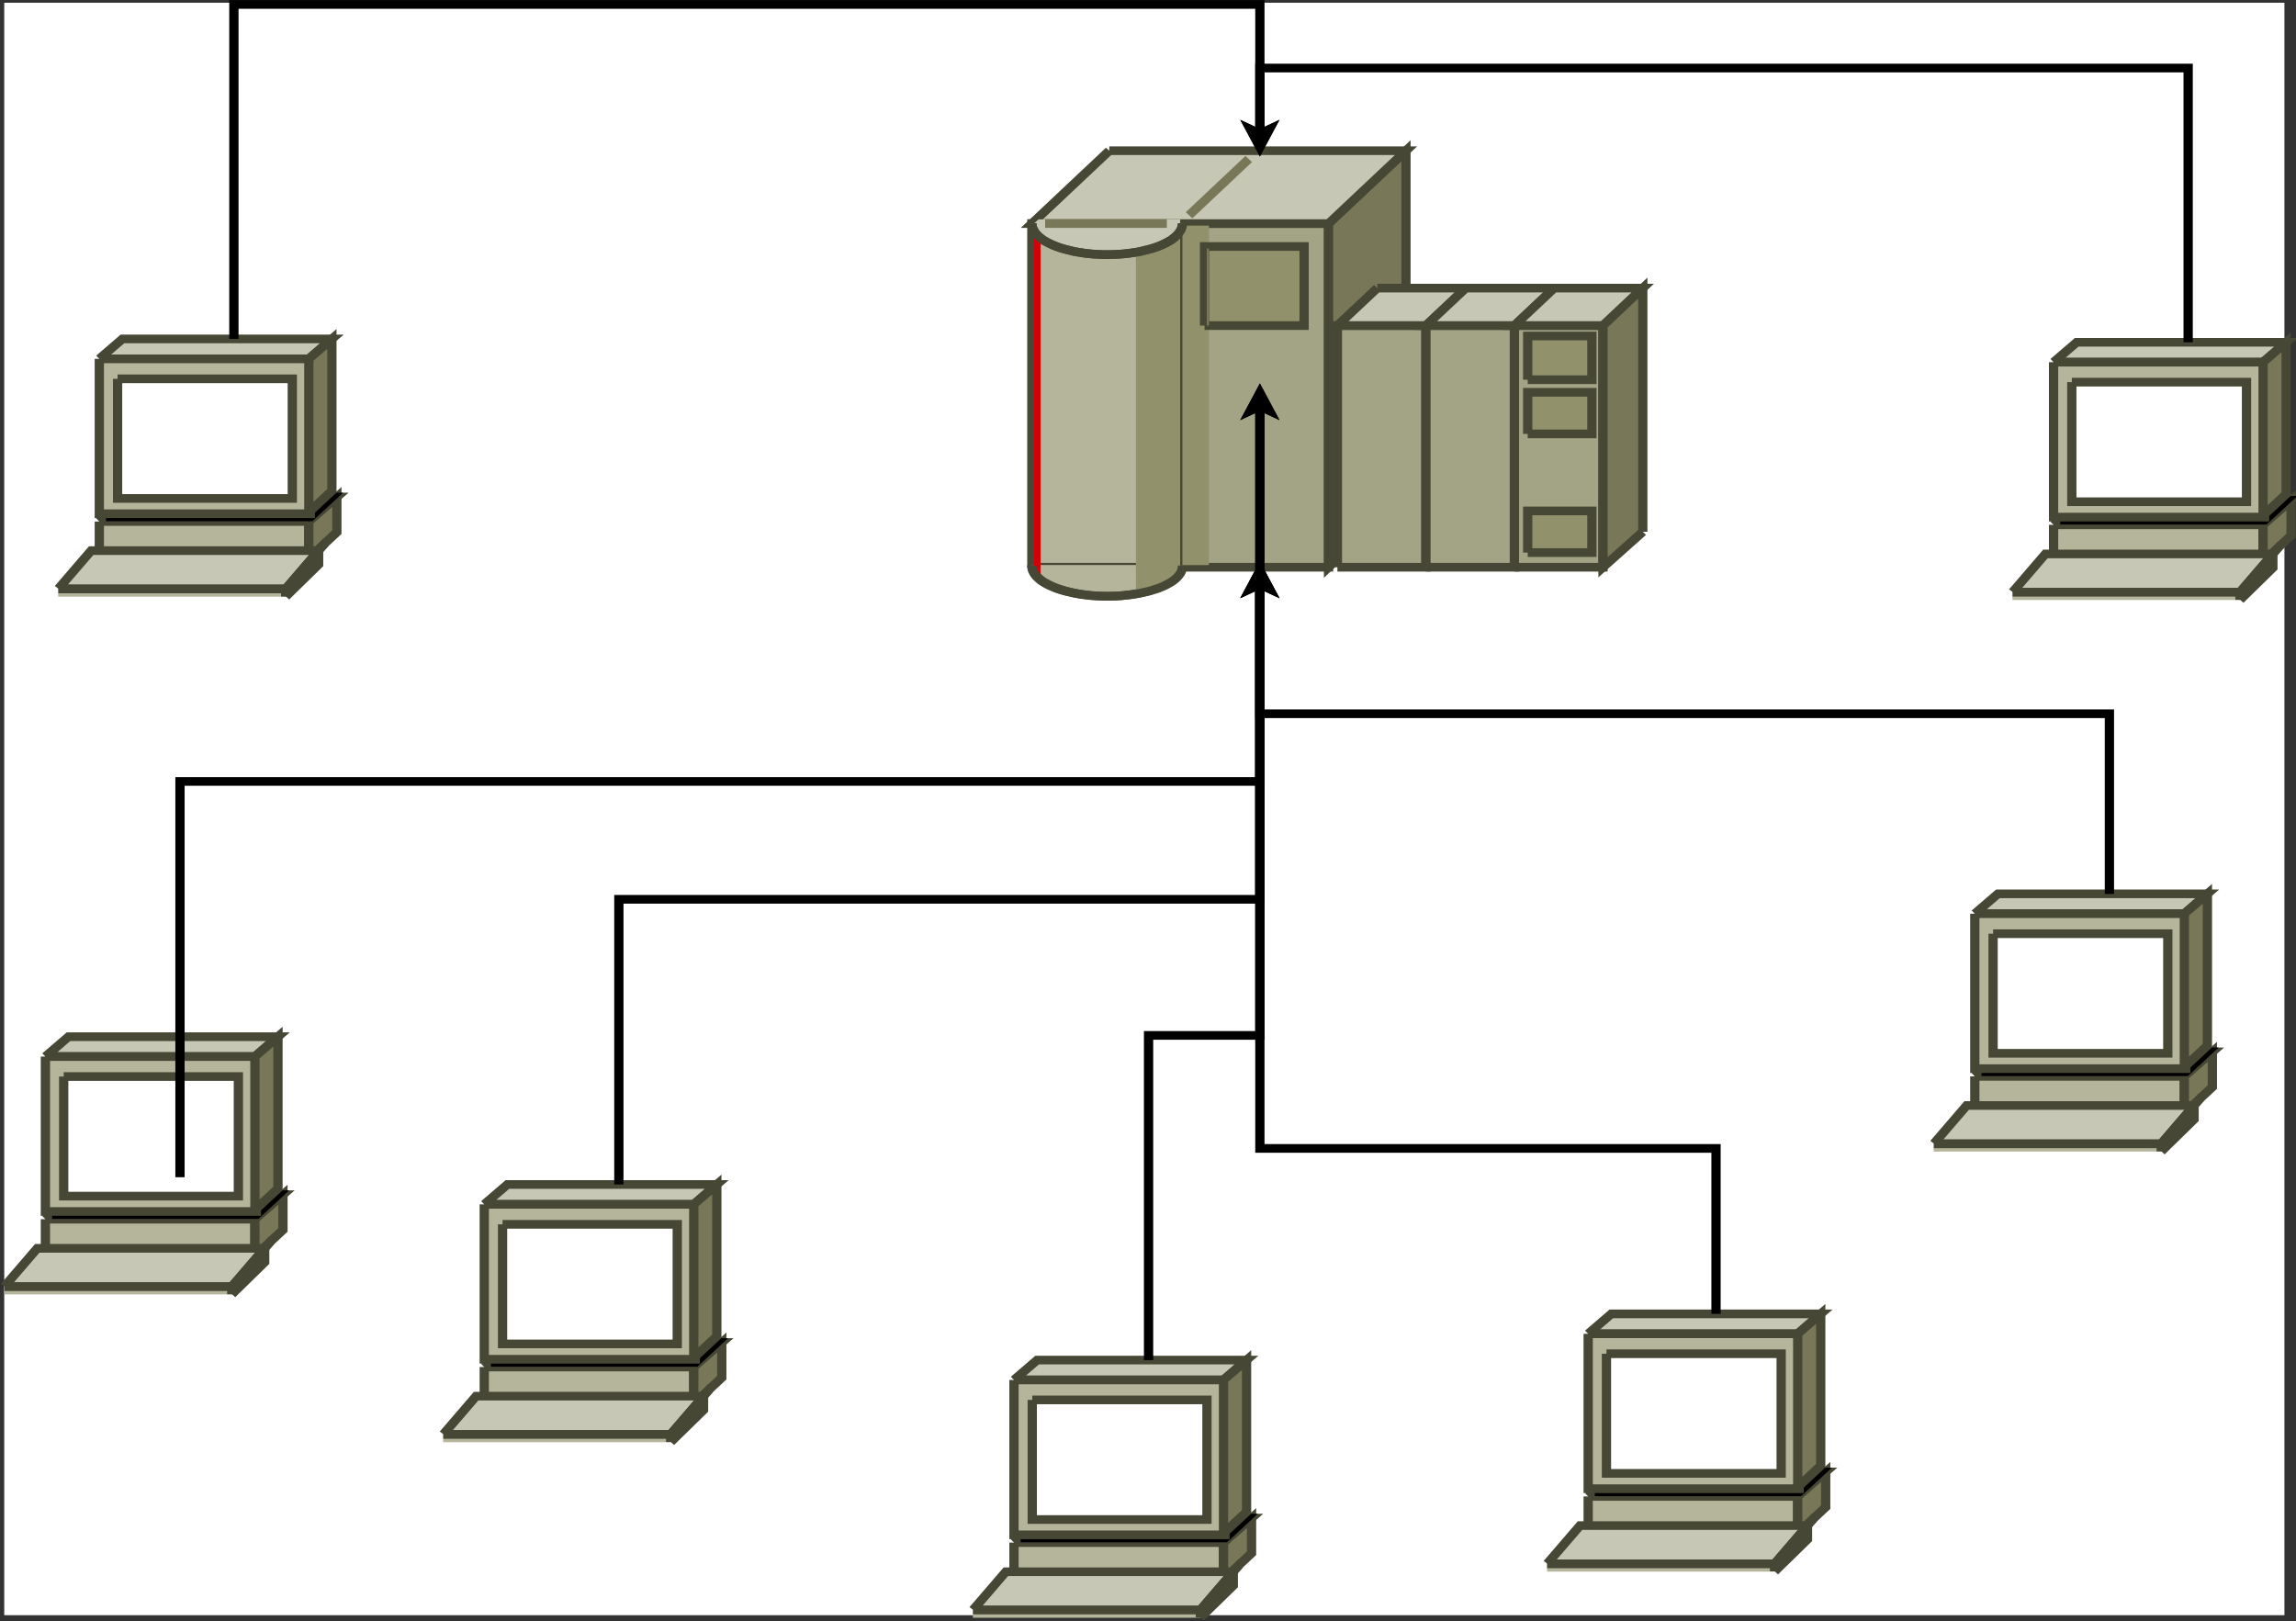 <?xml version="1.0" encoding="UTF-8" standalone="no"?>
<svg
   xmlns:dc="http://purl.org/dc/elements/1.1/"
   xmlns:cc="http://creativecommons.org/ns#"
   xmlns:rdf="http://www.w3.org/1999/02/22-rdf-syntax-ns#"
   xmlns:svg="http://www.w3.org/2000/svg"
   xmlns="http://www.w3.org/2000/svg"
   xmlns:sodipodi="http://sodipodi.sourceforge.net/DTD/sodipodi-0.dtd"
   xmlns:inkscape="http://www.inkscape.org/namespaces/inkscape"
   width="172.155"
   height="121.556"
   viewBox="0 0 137.724 97.245"
   version="1.1"
   id="svg2"
   inkscape:version="0.48.3.1 r9886"
   sodipodi:docname="ctss.svg">
  <rect x="0" y="0" width="137.724" height="97.245" fill="#333333" stroke="none"/>
  <defs
     id="defs319" />
  <sodipodi:namedview
     pagecolor="#ffffff"
     bordercolor="#666666"
     borderopacity="1"
     objecttolerance="10"
     gridtolerance="10"
     guidetolerance="10"
     inkscape:pageopacity="0"
     inkscape:pageshadow="2"
     inkscape:window-width="1247"
     inkscape:window-height="737"
     id="namedview317"
     showgrid="false"
     width="1052.36px"
     units="cm"
     fit-margin-top="0"
     fit-margin-left="0"
     fit-margin-right="0"
     fit-margin-bottom="0"
     inkscape:zoom="2.0301075"
     inkscape:cx="78.665602"
     inkscape:cy="56.183929"
     inkscape:window-x="330"
     inkscape:window-y="139"
     inkscape:window-maximized="0"
     inkscape:current-layer="svg2" />
  <g
     id="surface82043"
     transform="matrix(0.556,0,0,0.52,0.254,0.165)">
    <rect
       x="0"
       y="0"
       width="246"
       height="186"
       style="fill:#ffffff;fill-opacity:1;stroke:none"
       id="rect5" />
    <path
       style="fill:#b5b59c;fill-opacity:1;fill-rule:evenodd;stroke:#474735;stroke-width:0.25;stroke-linecap:butt;stroke-linejoin:miter;stroke-miterlimit:10;stroke-opacity:1"
       d="m 34.943,53.991 0,-9.912 4.001,0 0,9.912 -4.001,0"
       transform="matrix(4,0,0,4,-28.907,-150.848)"
       id="path7"
       inkscape:connector-curvature="0" />
    <path
       style="fill:#a3a385;fill-opacity:1;fill-rule:evenodd;stroke:#474735;stroke-width:0.25;stroke-linecap:butt;stroke-linejoin:miter;stroke-miterlimit:10;stroke-opacity:1"
       d="m 38.944,53.991 0,-9.912 4.002,0 0,9.912 -4.002,0"
       transform="matrix(4,0,0,4,-28.907,-150.848)"
       id="path9"
       inkscape:connector-curvature="0" />
    <path
       style="fill:#787859;fill-opacity:1;fill-rule:evenodd;stroke:#474735;stroke-width:0.25;stroke-linecap:butt;stroke-linejoin:miter;stroke-miterlimit:10;stroke-opacity:1"
       d="m 45.033,51.889 0,-9.91 -2.088,2.101 0,9.912 2.088,-2.103"
       transform="matrix(4,0,0,4,-28.907,-150.848)"
       id="path11"
       inkscape:connector-curvature="0" />
    <path
       style="fill:#c7c7b5;fill-opacity:1;fill-rule:evenodd;stroke:#474735;stroke-width:0.25;stroke-linecap:butt;stroke-linejoin:miter;stroke-miterlimit:10;stroke-opacity:1"
       d="m 37.031,41.979 -2.088,2.101 8.003,0 2.088,-2.101 -8.003,0"
       transform="matrix(4,0,0,4,-28.907,-150.848)"
       id="path13"
       inkscape:connector-curvature="0" />
    <path
       style="fill:none;stroke:#787859;stroke-width:0.25;stroke-linecap:butt;stroke-linejoin:miter;stroke-miterlimit:10;stroke-opacity:1"
       d="m 40.793,42.218 -1.61,1.622"
       transform="matrix(4,0,0,4,-28.907,-150.848)"
       id="path15"
       inkscape:connector-curvature="0" />
    <path
       style="fill:#b5b59c;fill-opacity:1;fill-rule:evenodd;stroke:none"
       d="m 118.973,64.859 -8.109,0 0.012,0.18 0.031,0.184 0.043,0.18 0.078,0.184 0.094,0.176 0.109,0.176 0.141,0.172 0.152,0.168 0.16,0.16 0.191,0.164 0.211,0.168 0.23,0.141 0.242,0.145 0.262,0.141 0.273,0.141 0.289,0.129 0.312,0.125 0.312,0.105 0.332,0.113 0.344,0.102 0.352,0.082 0.363,0.098 0.383,0.074 0.375,0.066 0.383,0.062 0.402,0.039 0.398,0.051 0.406,0.027 0.41,0.023 0.406,0.012 0.41,0.008 0.406,-0.008 0.41,-0.012 0.406,-0.023 0.41,-0.027 0.395,-0.051 0.402,-0.039 0.383,-0.062 0.379,-0.066 0.383,-0.074 0.363,-0.098 0.352,-0.082 0.344,-0.102 0.332,-0.113 0.312,-0.105 0.312,-0.125 0.285,-0.129 0.539,-0.281 0.242,-0.145 0.227,-0.141 0.211,-0.168 0.188,-0.164 0.16,-0.16 0.156,-0.168 0.141,-0.172 0.109,-0.176 0.09,-0.176 0.082,-0.184 0.039,-0.18 0.039,-0.184 0.012,-0.18 -8.109,0"
       id="path17"
       inkscape:connector-curvature="0" />
    <path
       style="fill:none;stroke:#474735;stroke-width:0.25;stroke-linecap:butt;stroke-linejoin:miter;stroke-miterlimit:10;stroke-opacity:1"
       d="m 34.943,53.927 0.003,0.045 0.008,0.046 0.011,0.045 0.02,0.046 0.023,0.044 0.027,0.044 0.035,0.043 0.038,0.042 0.04,0.04 0.048,0.041 0.053,0.042 0.058,0.035 0.061,0.036 0.065,0.035 0.07,0.035 0.071,0.032 0.077,0.031 0.078,0.026 0.084,0.028 0.087,0.025 0.087,0.021 0.09,0.024 0.096,0.019 0.094,0.017 0.098,0.016 0.101,0.01 0.098,0.013 0.102,0.007 0.103,0.006 0.102,0.003 0.104,0.002 0.103,-0.002 0.103,-0.003 0.102,-0.006 0.103,-0.007 0.097,-0.013 0.101,-0.01 0.098,-0.016 0.096,-0.017 0.094,-0.019 0.09,-0.024 0.088,-0.021 0.086,-0.025 0.084,-0.028 0.08,-0.026 0.075,-0.031 0.071,-0.032 0.07,-0.035 0.065,-0.035 0.061,-0.036 0.058,-0.035 0.053,-0.042 0.048,-0.041 0.04,-0.04 0.04,-0.042 0.031,-0.043 0.029,-0.044 0.025,-0.044 0.016,-0.046 0.013,-0.045 0.01,-0.046 0.002,-0.045"
       transform="matrix(4,0,0,4,-28.907,-150.848)"
       id="path19"
       inkscape:connector-curvature="0" />
    <path
       style="fill:#91916b;fill-opacity:1;fill-rule:evenodd;stroke:none"
       d="m 122.094,28.59 0,36.527 4.773,0 0,-39.41 -0.238,0 0.238,0.246 0,0.238 -0.711,0.719 -1.207,0.723 -1.426,0.48 -1.43,0.477"
       id="path21"
       inkscape:connector-curvature="0" />
    <path
       style="fill:#91916b;fill-opacity:1;fill-rule:evenodd;stroke:none"
       d="m 122.094,67.992 1.672,-0.484 1.43,-0.715 0.711,-0.246 0.488,-0.48 0.234,-0.715 0.238,-0.484 -4.773,0 0,3.125"
       id="path23"
       inkscape:connector-curvature="0" />
    <path
       style="fill:#c7c7b5;fill-opacity:1;fill-rule:evenodd;stroke:none"
       d="m 111.574,24.992 -0.711,0.715 16.004,0 0,-0.715 -15.293,0"
       id="path25"
       inkscape:connector-curvature="0" />
    <path
       style="fill:#c7c7b5;fill-opacity:1;fill-rule:evenodd;stroke:none"
       d="m 118.973,25.465 -8.109,0 0.012,0.172 0.031,0.191 0.043,0.172 0.078,0.191 0.094,0.164 0.109,0.188 0.141,0.172 0.152,0.16 0.16,0.164 0.191,0.16 0.211,0.172 0.23,0.141 0.242,0.148 0.262,0.137 0.273,0.141 0.289,0.129 0.312,0.121 0.312,0.117 0.332,0.105 0.344,0.098 0.352,0.09 0.363,0.102 0.383,0.07 0.375,0.059 0.383,0.066 0.402,0.047 0.398,0.043 0.406,0.027 0.41,0.023 0.406,0.016 0.41,0.004 0.406,-0.004 0.41,-0.016 0.406,-0.023 0.41,-0.027 0.395,-0.043 0.402,-0.047 0.383,-0.066 0.379,-0.059 0.383,-0.07 0.363,-0.102 0.352,-0.09 0.344,-0.098 0.332,-0.105 0.312,-0.117 0.312,-0.121 0.285,-0.129 0.27,-0.141 0.27,-0.137 0.242,-0.148 0.227,-0.141 0.211,-0.172 0.188,-0.16 0.16,-0.164 0.156,-0.16 0.141,-0.172 0.109,-0.188 L 126.91,26.191 126.992,26 l 0.039,-0.172 0.039,-0.191 0.012,-0.172 -8.109,0"
       id="path27"
       inkscape:connector-curvature="0" />
    <path
       style="fill:none;stroke:#474735;stroke-width:0.25;stroke-linecap:butt;stroke-linejoin:miter;stroke-miterlimit:10;stroke-opacity:1"
       d="m 34.943,44.078 0.003,0.043 0.008,0.048 0.011,0.043 0.02,0.048 0.023,0.041 0.027,0.047 0.035,0.043 0.038,0.04 0.04,0.041 0.048,0.04 0.053,0.043 0.058,0.035 0.061,0.037 0.065,0.034 0.07,0.035 0.071,0.032 0.077,0.03 0.078,0.029 0.084,0.026 0.087,0.024 0.087,0.022 0.09,0.025 0.096,0.018 0.094,0.015 0.098,0.017 0.101,0.012 0.098,0.011 0.102,0.007 0.103,0.006 0.102,0.004 0.104,9.77e-4 0.103,-9.77e-4 0.103,-0.004 0.102,-0.006 0.103,-0.007 0.097,-0.011 0.101,-0.012 0.098,-0.017 0.096,-0.015 0.094,-0.018 0.09,-0.025 0.088,-0.022 0.086,-0.024 0.084,-0.026 0.08,-0.029 0.075,-0.03 0.071,-0.032 0.07,-0.035 0.065,-0.034 0.061,-0.037 0.058,-0.035 0.053,-0.043 0.048,-0.04 0.04,-0.041 0.04,-0.04 0.031,-0.043 0.029,-0.047 0.025,-0.041 0.016,-0.048 0.013,-0.043 0.01,-0.048 0.002,-0.043"
       transform="matrix(4,0,0,4,-28.907,-150.848)"
       id="path29"
       inkscape:connector-curvature="0" />
    <path
       style="fill:none;stroke:#787859;stroke-width:0.25;stroke-linecap:butt;stroke-linejoin:miter;stroke-miterlimit:10;stroke-opacity:1"
       d="m 35.301,44.079 3.283,0"
       transform="matrix(4,0,0,4,-28.907,-150.848)"
       id="path31"
       inkscape:connector-curvature="0" />
    <path
       style="fill:#91916b;fill-opacity:1;fill-rule:evenodd;stroke:none"
       d="m 127.109,64.867 0,-39.16 2.863,0 0,39.16 -2.863,0"
       id="path33"
       inkscape:connector-curvature="0" />
    <path
       style="fill:#91916b;fill-opacity:1;fill-rule:evenodd;stroke:#474735;stroke-width:0.25;stroke-linecap:butt;stroke-linejoin:miter;stroke-miterlimit:10;stroke-opacity:1"
       d="m 39.601,47.022 0,-2.281 2.685,0 0,2.281 -2.685,0"
       transform="matrix(4,0,0,4,-28.907,-150.848)"
       id="path35"
       inkscape:connector-curvature="0" />
    <path
       style="fill:#787859;fill-opacity:1;fill-rule:evenodd;stroke:none"
       d="m 129.738,37.238 0,-8.883 0.234,0 0,8.883 -0.234,0"
       id="path37"
       inkscape:connector-curvature="0" />
    <path
       style="fill:#d40007;fill-opacity:1;fill-rule:evenodd;stroke:none"
       d="m 111.105,26.191 0.707,0.719 0,39.398 -0.707,-0.715 0,-39.402"
       id="path39"
       inkscape:connector-curvature="0" />
    <path
       style="fill:none;stroke:#474735;stroke-width:0.25;stroke-linecap:butt;stroke-linejoin:miter;stroke-miterlimit:10;stroke-opacity:1"
       d="m 34.943,44.078 0.003,0.043 0.008,0.048 0.011,0.043 0.02,0.048 0.023,0.041 0.027,0.047 0.035,0.043 0.038,0.04 0.04,0.041 0.048,0.04 0.053,0.043 0.058,0.035 0.061,0.037 0.065,0.034 0.07,0.035 0.071,0.032 0.077,0.03 0.078,0.029 0.084,0.026 0.087,0.024 0.087,0.022 0.09,0.025 0.096,0.018 0.094,0.015 0.098,0.017 0.101,0.012 0.098,0.011 0.102,0.007 0.103,0.006 0.102,0.004 0.104,9.77e-4 0.103,-9.77e-4 0.103,-0.004 0.102,-0.006 0.103,-0.007 0.097,-0.011 0.101,-0.012 0.098,-0.017 0.096,-0.015 0.094,-0.018 0.09,-0.025 0.088,-0.022 0.086,-0.024 0.084,-0.026 0.08,-0.029 0.075,-0.03 0.071,-0.032 0.07,-0.035 0.065,-0.034 0.061,-0.037 0.058,-0.035 0.053,-0.043 0.048,-0.04 0.04,-0.041 0.04,-0.04 0.031,-0.043 0.029,-0.047 0.025,-0.041 0.016,-0.048 0.013,-0.043 0.01,-0.048 0.002,-0.043"
       transform="matrix(4,0,0,4,-28.907,-150.848)"
       id="path41"
       inkscape:connector-curvature="0" />
    <path
       style="fill:none;stroke:#474735;stroke-width:0.25;stroke-linecap:butt;stroke-linejoin:miter;stroke-miterlimit:10;stroke-opacity:1"
       d="m 34.943,53.952 0.003,0.045 0.006,0.043 0.013,0.045 0.017,0.041 0.022,0.044 0.028,0.043 0.03,0.041 0.078,0.078 0.048,0.042 0.05,0.036 0.056,0.037 0.059,0.035 0.062,0.033 0.07,0.033 0.07,0.032 0.071,0.028 0.08,0.03 0.081,0.024 0.085,0.025 0.088,0.021 0.086,0.022 0.094,0.018 0.095,0.02 0.096,0.013 0.097,0.013 0.098,0.013 0.101,0.007 0.102,0.006 0.103,0.005 0.103,0.003 0.099,0 0.102,-0.003 0.103,-0.005 0.101,-0.006 0.099,-0.01 0.098,-0.012 0.099,-0.013 0.098,-0.016 0.092,-0.016 0.088,-0.021 0.091,-0.021 0.087,-0.022 0.084,-0.025 0.082,-0.028 0.076,-0.025 0.073,-0.029 0.07,-0.032 0.068,-0.034 0.061,-0.034 0.06,-0.036 0.054,-0.035 0.053,-0.04 0.045,-0.038 0.038,-0.04 0.037,-0.042 0.028,-0.041 0.029,-0.04 0.021,-0.043 0.015,-0.043 0.013,-0.045 0.005,-0.041 0.002,-0.047"
       transform="matrix(4,0,0,4,-28.907,-150.848)"
       id="path43"
       inkscape:connector-curvature="0" />
    <path
       style="fill:#a3a385;fill-opacity:1;fill-rule:evenodd;stroke:#474735;stroke-width:0.25;stroke-linecap:butt;stroke-linejoin:miter;stroke-miterlimit:10;stroke-opacity:1"
       d="m 43.184,53.991 0,-6.97 2.388,0 0,6.97 -2.388,0"
       transform="matrix(4,0,0,4,-28.907,-150.848)"
       id="path45"
       inkscape:connector-curvature="0" />
    <path
       style="fill:#a3a385;fill-opacity:1;fill-rule:evenodd;stroke:#474735;stroke-width:0.25;stroke-linecap:butt;stroke-linejoin:miter;stroke-miterlimit:10;stroke-opacity:1"
       d="m 45.572,53.991 0,-6.97 2.387,0 0,6.97 -2.387,0"
       transform="matrix(4,0,0,4,-28.907,-150.848)"
       id="path47"
       inkscape:connector-curvature="0" />
    <path
       style="fill:#a3a385;fill-opacity:1;fill-rule:evenodd;stroke:#474735;stroke-width:0.25;stroke-linecap:butt;stroke-linejoin:miter;stroke-miterlimit:10;stroke-opacity:1"
       d="m 47.958,53.991 0,-6.97 2.39,0 0,6.97 -2.39,0"
       transform="matrix(4,0,0,4,-28.907,-150.848)"
       id="path49"
       inkscape:connector-curvature="0" />
    <path
       style="fill:#c7c7b5;fill-opacity:1;fill-rule:evenodd;stroke:#474735;stroke-width:0.25;stroke-linecap:butt;stroke-linejoin:miter;stroke-miterlimit:10;stroke-opacity:1"
       d="m 44.259,45.941 -1.075,1.08 2.388,0 1.075,-1.08 -2.388,0"
       transform="matrix(4,0,0,4,-28.907,-150.848)"
       id="path51"
       inkscape:connector-curvature="0" />
    <path
       style="fill:#c7c7b5;fill-opacity:1;fill-rule:evenodd;stroke:#474735;stroke-width:0.25;stroke-linecap:butt;stroke-linejoin:miter;stroke-miterlimit:10;stroke-opacity:1"
       d="m 46.647,45.941 -1.075,1.08 2.387,0 1.073,-1.08 -2.385,0"
       transform="matrix(4,0,0,4,-28.907,-150.848)"
       id="path53"
       inkscape:connector-curvature="0" />
    <path
       style="fill:#c7c7b5;fill-opacity:1;fill-rule:evenodd;stroke:#474735;stroke-width:0.25;stroke-linecap:butt;stroke-linejoin:miter;stroke-miterlimit:10;stroke-opacity:1"
       d="m 49.031,45.941 -1.073,1.08 2.39,0 1.073,-1.08 -2.39,0"
       transform="matrix(4,0,0,4,-28.907,-150.848)"
       id="path55"
       inkscape:connector-curvature="0" />
    <path
       style="fill:#787859;fill-opacity:1;fill-rule:evenodd;stroke:#474735;stroke-width:0.25;stroke-linecap:butt;stroke-linejoin:miter;stroke-miterlimit:10;stroke-opacity:1"
       d="m 51.421,52.968 -1.073,1.023 0,-6.97 1.073,-1.08 0,7.026"
       transform="matrix(4,0,0,4,-28.907,-150.848)"
       id="path57"
       inkscape:connector-curvature="0" />
    <path
       style="fill:#91916b;fill-opacity:1;fill-rule:evenodd;stroke:#474735;stroke-width:0.25;stroke-linecap:butt;stroke-linejoin:miter;stroke-miterlimit:10;stroke-opacity:1"
       d="m 48.317,48.583 0,-1.261 1.731,0 0,1.261 -1.731,0"
       transform="matrix(4,0,0,4,-28.907,-150.848)"
       id="path59"
       inkscape:connector-curvature="0" />
    <path
       style="fill:#91916b;fill-opacity:1;fill-rule:evenodd;stroke:#474735;stroke-width:0.25;stroke-linecap:butt;stroke-linejoin:miter;stroke-miterlimit:10;stroke-opacity:1"
       d="m 48.317,50.145 0,-1.199 1.731,0 0,1.199 -1.731,0"
       transform="matrix(4,0,0,4,-28.907,-150.848)"
       id="path61"
       inkscape:connector-curvature="0" />
    <path
       style="fill:#91916b;fill-opacity:1;fill-rule:evenodd;stroke:#474735;stroke-width:0.25;stroke-linecap:butt;stroke-linejoin:miter;stroke-miterlimit:10;stroke-opacity:1"
       d="m 48.317,53.568 0,-1.201 1.731,0 0,1.201 -1.731,0"
       transform="matrix(4,0,0,4,-28.907,-150.848)"
       id="path63"
       inkscape:connector-curvature="0" />
    <path
       style="fill:#c7c7b5;fill-opacity:1;fill-rule:evenodd;stroke:#474735;stroke-width:0.25;stroke-linecap:butt;stroke-linejoin:miter;stroke-miterlimit:10;stroke-opacity:1"
       d="m 20.174,77.055 0.757,-0.706 5.649,0 -0.756,0.706 -5.65,0"
       transform="matrix(4,0,0,4,-28.907,-150.848)"
       id="path65"
       inkscape:connector-curvature="0" />
    <path
       style="fill:#b5b59c;fill-opacity:1;fill-rule:evenodd;stroke:#474735;stroke-width:0.25;stroke-linecap:butt;stroke-linejoin:miter;stroke-miterlimit:10;stroke-opacity:1"
       d="m 20.174,77.055 5.65,0 0,1.062 -5.65,0 0,-1.062"
       transform="matrix(4,0,0,4,-28.907,-150.848)"
       id="path67"
       inkscape:connector-curvature="0" />
    <path
       style="fill:#787859;fill-opacity:1;fill-rule:evenodd;stroke:#474735;stroke-width:0.25;stroke-linecap:butt;stroke-linejoin:miter;stroke-miterlimit:10;stroke-opacity:1"
       d="m 25.824,78.116 0.756,-0.754 0,-1.014 -0.756,0.706 0,1.062"
       transform="matrix(4,0,0,4,-28.907,-150.848)"
       id="path69"
       inkscape:connector-curvature="0" />
    <path
       style="fill:#000000;fill-opacity:1;fill-rule:evenodd;stroke:#000000;stroke-width:0.25;stroke-linecap:butt;stroke-linejoin:miter;stroke-miterlimit:10;stroke-opacity:1"
       d="m 20.354,76.922 0.577,-0.573 5.516,0 -0.578,0.573 -5.515,0"
       transform="matrix(4,0,0,4,-28.907,-150.848)"
       id="path71"
       inkscape:connector-curvature="0" />
    <path
       style="fill:#c7c7b5;fill-opacity:1;fill-rule:evenodd;stroke:#474735;stroke-width:0.25;stroke-linecap:butt;stroke-linejoin:miter;stroke-miterlimit:10;stroke-opacity:1"
       d="m 20.174,72.364 0.624,-0.573 5.648,0 -0.622,0.573 -5.65,0"
       transform="matrix(4,0,0,4,-28.907,-150.848)"
       id="path73"
       inkscape:connector-curvature="0" />
    <path
       style="fill:#b5b59c;fill-opacity:1;fill-rule:evenodd;stroke:none"
       d="m 51.789,138.609 22.77,0 0,17.879 -22.77,0 0,-17.879"
       id="path75"
       inkscape:connector-curvature="0" />
    <path
       style="fill:none;stroke:#474735;stroke-width:0.25;stroke-linecap:butt;stroke-linejoin:miter;stroke-miterlimit:10;stroke-opacity:1"
       d="m 20.174,72.364 5.691,0 0,4.467 -5.691,0 0,-4.467"
       transform="matrix(4,0,0,4,-28.907,-150.848)"
       id="path77"
       inkscape:connector-curvature="0" />
    <path
       style="fill:#ffffff;fill-opacity:1;fill-rule:evenodd;stroke:none"
       d="m 53.762,140.914 18.852,0 0,13.805 -18.852,0 0,-13.805"
       id="path79"
       inkscape:connector-curvature="0" />
    <path
       style="fill:none;stroke:#474735;stroke-width:0.25;stroke-linecap:butt;stroke-linejoin:miter;stroke-miterlimit:10;stroke-opacity:1"
       d="m 20.667,72.94 4.712,0 0,3.449 -4.712,0 0,-3.449"
       transform="matrix(4,0,0,4,-28.907,-150.848)"
       id="path81"
       inkscape:connector-curvature="0" />
    <path
       style="fill:#787859;fill-opacity:1;fill-rule:evenodd;stroke:#474735;stroke-width:0.25;stroke-linecap:butt;stroke-linejoin:miter;stroke-miterlimit:10;stroke-opacity:1"
       d="m 25.824,76.787 0.622,-0.618 0,-4.378 -0.622,0.573 0,4.423"
       transform="matrix(4,0,0,4,-28.907,-150.848)"
       id="path83"
       inkscape:connector-curvature="0" />
    <path
       style="fill:#c7c7b5;fill-opacity:1;fill-rule:evenodd;stroke:none"
       d="m 47.352,165.152 3.555,-4.418 24.539,0 -3.551,4.418 -24.543,0"
       id="path85"
       inkscape:connector-curvature="0" />
    <path
       style="fill:none;stroke:#474735;stroke-width:0.25;stroke-linecap:butt;stroke-linejoin:miter;stroke-miterlimit:10;stroke-opacity:1"
       d="m 19.071,78.993 0.883,-1.098 6.135,0 -0.888,1.104 -6.13,0"
       transform="matrix(4,0,0,4,-28.907,-150.848)"
       id="path87"
       inkscape:connector-curvature="0" />
    <path
       style="fill:#787859;fill-opacity:1;fill-rule:evenodd;stroke:none"
       d="m 71.895,166.043 3.551,-3.719 0,-1.59 -3.551,4.418 0,0.891"
       id="path89"
       inkscape:connector-curvature="0" />
    <path
       style="fill:none;stroke:#474735;stroke-width:0.25;stroke-linecap:butt;stroke-linejoin:miter;stroke-miterlimit:10;stroke-opacity:1"
       d="m 25.204,79.217 0.884,-0.924 0,-0.397 -0.888,1.104 0,0.217"
       transform="matrix(4,0,0,4,-28.907,-150.848)"
       id="path91"
       inkscape:connector-curvature="0" />
    <path
       style="fill:#b5b59c;fill-opacity:1;fill-rule:evenodd;stroke:none"
       d="m 47.352,165.152 24.543,0 0,0.891 -24.543,0 0,-0.891"
       id="path93"
       inkscape:connector-curvature="0" />
    <path
       style="fill:none;stroke:#474735;stroke-width:0.25;stroke-linecap:butt;stroke-linejoin:miter;stroke-miterlimit:10;stroke-opacity:1"
       d="m 19.071,79 6.13,0 0,0.217"
       transform="matrix(4,0,0,4,-28.907,-150.848)"
       id="path95"
       inkscape:connector-curvature="0" />
    <path
       style="fill:#c7c7b5;fill-opacity:1;fill-rule:evenodd;stroke:#474735;stroke-width:0.25;stroke-linecap:butt;stroke-linejoin:miter;stroke-miterlimit:10;stroke-opacity:1"
       d="m 8.337,72.792 0.757,-0.706 5.649,0 -0.756,0.706 -5.65,0"
       transform="matrix(4,0,0,4,-28.907,-150.848)"
       id="path97"
       inkscape:connector-curvature="0" />
    <path
       style="fill:#b5b59c;fill-opacity:1;fill-rule:evenodd;stroke:#474735;stroke-width:0.25;stroke-linecap:butt;stroke-linejoin:miter;stroke-miterlimit:10;stroke-opacity:1"
       d="m 8.337,72.792 5.65,0 0,1.062 -5.65,0 0,-1.062"
       transform="matrix(4,0,0,4,-28.907,-150.848)"
       id="path99"
       inkscape:connector-curvature="0" />
    <path
       style="fill:#787859;fill-opacity:1;fill-rule:evenodd;stroke:#474735;stroke-width:0.25;stroke-linecap:butt;stroke-linejoin:miter;stroke-miterlimit:10;stroke-opacity:1"
       d="m 13.988,73.854 0.756,-0.753 0,-1.015 -0.756,0.706 0,1.062"
       transform="matrix(4,0,0,4,-28.907,-150.848)"
       id="path101"
       inkscape:connector-curvature="0" />
    <path
       style="fill:#000000;fill-opacity:1;fill-rule:evenodd;stroke:#000000;stroke-width:0.25;stroke-linecap:butt;stroke-linejoin:miter;stroke-miterlimit:10;stroke-opacity:1"
       d="m 8.517,72.659 0.577,-0.573 5.516,0 -0.578,0.573 -5.515,0"
       transform="matrix(4,0,0,4,-28.907,-150.848)"
       id="path103"
       inkscape:connector-curvature="0" />
    <path
       style="fill:#c7c7b5;fill-opacity:1;fill-rule:evenodd;stroke:#474735;stroke-width:0.25;stroke-linecap:butt;stroke-linejoin:miter;stroke-miterlimit:10;stroke-opacity:1"
       d="m 8.337,68.102 0.624,-0.573 5.648,0 -0.622,0.573 -5.65,0"
       transform="matrix(4,0,0,4,-28.907,-150.848)"
       id="path105"
       inkscape:connector-curvature="0" />
    <path
       style="fill:#b5b59c;fill-opacity:1;fill-rule:evenodd;stroke:none"
       d="m 4.441,121.559 22.773,0 0,17.879 -22.773,0 0,-17.879"
       id="path107"
       inkscape:connector-curvature="0" />
    <path
       style="fill:none;stroke:#474735;stroke-width:0.25;stroke-linecap:butt;stroke-linejoin:miter;stroke-miterlimit:10;stroke-opacity:1"
       d="m 8.337,68.102 5.691,0 0,4.468 -5.691,0 0,-4.468"
       transform="matrix(4,0,0,4,-28.907,-150.848)"
       id="path109"
       inkscape:connector-curvature="0" />
    <path
       style="fill:#ffffff;fill-opacity:1;fill-rule:evenodd;stroke:none"
       d="m 6.414,123.863 18.852,0 0,13.809 -18.852,0 0,-13.809"
       id="path111"
       inkscape:connector-curvature="0" />
    <path
       style="fill:none;stroke:#474735;stroke-width:0.25;stroke-linecap:butt;stroke-linejoin:miter;stroke-miterlimit:10;stroke-opacity:1"
       d="m 8.83,68.678 4.712,0 0,3.449 -4.712,0 0,-3.449"
       transform="matrix(4,0,0,4,-28.907,-150.848)"
       id="path113"
       inkscape:connector-curvature="0" />
    <path
       style="fill:#787859;fill-opacity:1;fill-rule:evenodd;stroke:#474735;stroke-width:0.25;stroke-linecap:butt;stroke-linejoin:miter;stroke-miterlimit:10;stroke-opacity:1"
       d="m 13.988,72.524 0.622,-0.618 0,-4.378 -0.622,0.573 0,4.423"
       transform="matrix(4,0,0,4,-28.907,-150.848)"
       id="path115"
       inkscape:connector-curvature="0" />
    <path
       style="fill:#c7c7b5;fill-opacity:1;fill-rule:evenodd;stroke:none"
       d="M 0.004,148.105 3.562,143.684 l 24.539,0 -3.555,4.422 -24.543,0"
       id="path117"
       inkscape:connector-curvature="0" />
    <path
       style="fill:none;stroke:#474735;stroke-width:0.25;stroke-linecap:butt;stroke-linejoin:miter;stroke-miterlimit:10;stroke-opacity:1"
       d="m 7.234,74.73 0.884,-1.098 6.135,0 -0.889,1.105 -6.13,0"
       transform="matrix(4,0,0,4,-28.907,-150.848)"
       id="path119"
       inkscape:connector-curvature="0" />
    <path
       style="fill:#787859;fill-opacity:1;fill-rule:evenodd;stroke:none"
       d="m 24.547,148.996 3.555,-3.723 0,-1.59 -3.555,4.422 0,0.891"
       id="path121"
       inkscape:connector-curvature="0" />
    <path
       style="fill:none;stroke:#474735;stroke-width:0.25;stroke-linecap:butt;stroke-linejoin:miter;stroke-miterlimit:10;stroke-opacity:1"
       d="m 13.367,74.955 0.885,-0.925 0,-0.397 -0.889,1.105 0,0.217"
       transform="matrix(4,0,0,4,-28.907,-150.848)"
       id="path123"
       inkscape:connector-curvature="0" />
    <path
       style="fill:#b5b59c;fill-opacity:1;fill-rule:evenodd;stroke:none"
       d="m 0.004,148.105 24.543,0 0,0.891 -24.543,0 0,-0.891"
       id="path125"
       inkscape:connector-curvature="0" />
    <path
       style="fill:none;stroke:#474735;stroke-width:0.25;stroke-linecap:butt;stroke-linejoin:miter;stroke-miterlimit:10;stroke-opacity:1"
       d="m 7.234,74.738 6.13,0 0,0.217"
       transform="matrix(4,0,0,4,-28.907,-150.848)"
       id="path127"
       inkscape:connector-curvature="0" />
    <path
       style="fill:#c7c7b5;fill-opacity:1;fill-rule:evenodd;stroke:#474735;stroke-width:0.25;stroke-linecap:butt;stroke-linejoin:miter;stroke-miterlimit:10;stroke-opacity:1"
       d="m 9.791,52.672 0.757,-0.706 5.649,0 -0.756,0.706 -5.65,0"
       transform="matrix(4,0,0,4,-28.907,-150.848)"
       id="path129"
       inkscape:connector-curvature="0" />
    <path
       style="fill:#b5b59c;fill-opacity:1;fill-rule:evenodd;stroke:#474735;stroke-width:0.25;stroke-linecap:butt;stroke-linejoin:miter;stroke-miterlimit:10;stroke-opacity:1"
       d="m 9.791,52.672 5.65,0 0,1.061 -5.65,0 0,-1.061"
       transform="matrix(4,0,0,4,-28.907,-150.848)"
       id="path131"
       inkscape:connector-curvature="0" />
    <path
       style="fill:#787859;fill-opacity:1;fill-rule:evenodd;stroke:#474735;stroke-width:0.25;stroke-linecap:butt;stroke-linejoin:miter;stroke-miterlimit:10;stroke-opacity:1"
       d="m 15.442,53.732 0.756,-0.753 0,-1.014 -0.756,0.706 0,1.061"
       transform="matrix(4,0,0,4,-28.907,-150.848)"
       id="path133"
       inkscape:connector-curvature="0" />
    <path
       style="fill:#000000;fill-opacity:1;fill-rule:evenodd;stroke:#000000;stroke-width:0.25;stroke-linecap:butt;stroke-linejoin:miter;stroke-miterlimit:10;stroke-opacity:1"
       d="m 9.971,52.539 0.577,-0.573 5.516,0 -0.578,0.573 -5.515,0"
       transform="matrix(4,0,0,4,-28.907,-150.848)"
       id="path135"
       inkscape:connector-curvature="0" />
    <path
       style="fill:#c7c7b5;fill-opacity:1;fill-rule:evenodd;stroke:#474735;stroke-width:0.25;stroke-linecap:butt;stroke-linejoin:miter;stroke-miterlimit:10;stroke-opacity:1"
       d="m 9.791,47.981 0.624,-0.574 5.648,0 -0.622,0.574 -5.65,0"
       transform="matrix(4,0,0,4,-28.907,-150.848)"
       id="path137"
       inkscape:connector-curvature="0" />
    <path
       style="fill:#b5b59c;fill-opacity:1;fill-rule:evenodd;stroke:none"
       d="m 10.258,41.078 22.77,0 0,17.879 -22.77,0 0,-17.879"
       id="path139"
       inkscape:connector-curvature="0" />
    <path
       style="fill:none;stroke:#474735;stroke-width:0.25;stroke-linecap:butt;stroke-linejoin:miter;stroke-miterlimit:10;stroke-opacity:1"
       d="m 9.791,47.981 5.691,0 0,4.467 -5.691,0 0,-4.467"
       transform="matrix(4,0,0,4,-28.907,-150.848)"
       id="path141"
       inkscape:connector-curvature="0" />
    <path
       style="fill:#ffffff;fill-opacity:1;fill-rule:evenodd;stroke:none"
       d="m 12.23,43.379 18.852,0 0,13.809 -18.852,0 0,-13.809"
       id="path143"
       inkscape:connector-curvature="0" />
    <path
       style="fill:none;stroke:#474735;stroke-width:0.25;stroke-linecap:butt;stroke-linejoin:miter;stroke-miterlimit:10;stroke-opacity:1"
       d="m 10.284,48.557 4.712,0 0,3.45 -4.712,0 0,-3.45"
       transform="matrix(4,0,0,4,-28.907,-150.848)"
       id="path145"
       inkscape:connector-curvature="0" />
    <path
       style="fill:#787859;fill-opacity:1;fill-rule:evenodd;stroke:#474735;stroke-width:0.25;stroke-linecap:butt;stroke-linejoin:miter;stroke-miterlimit:10;stroke-opacity:1"
       d="m 15.442,52.404 0.622,-0.618 0,-4.379 -0.622,0.574 0,4.423"
       transform="matrix(4,0,0,4,-28.907,-150.848)"
       id="path147"
       inkscape:connector-curvature="0" />
    <path
       style="fill:#c7c7b5;fill-opacity:1;fill-rule:evenodd;stroke:none"
       d="M 5.82,67.621 9.375,63.203 l 24.539,0 -3.551,4.418 -24.543,0"
       id="path149"
       inkscape:connector-curvature="0" />
    <path
       style="fill:none;stroke:#474735;stroke-width:0.25;stroke-linecap:butt;stroke-linejoin:miter;stroke-miterlimit:10;stroke-opacity:1"
       d="m 8.688,54.61 0.883,-1.098 6.135,0 -0.888,1.104 -6.13,0"
       transform="matrix(4,0,0,4,-28.907,-150.848)"
       id="path151"
       inkscape:connector-curvature="0" />
    <path
       style="fill:#787859;fill-opacity:1;fill-rule:evenodd;stroke:none"
       d="m 30.363,68.512 3.551,-3.719 0,-1.59 -3.551,4.418 0,0.891"
       id="path153"
       inkscape:connector-curvature="0" />
    <path
       style="fill:none;stroke:#474735;stroke-width:0.25;stroke-linecap:butt;stroke-linejoin:miter;stroke-miterlimit:10;stroke-opacity:1"
       d="m 14.822,54.834 0.884,-0.924 0,-0.397 -0.888,1.104 0,0.217"
       transform="matrix(4,0,0,4,-28.907,-150.848)"
       id="path155"
       inkscape:connector-curvature="0" />
    <path
       style="fill:#b5b59c;fill-opacity:1;fill-rule:evenodd;stroke:none"
       d="m 5.82,67.621 24.543,0 0,0.891 -24.543,0 0,-0.891"
       id="path157"
       inkscape:connector-curvature="0" />
    <path
       style="fill:none;stroke:#474735;stroke-width:0.25;stroke-linecap:butt;stroke-linejoin:miter;stroke-miterlimit:10;stroke-opacity:1"
       d="m 8.688,54.617 6.13,0 0,0.217"
       transform="matrix(4,0,0,4,-28.907,-150.848)"
       id="path159"
       inkscape:connector-curvature="0" />
    <path
       style="fill:#c7c7b5;fill-opacity:1;fill-rule:evenodd;stroke:#474735;stroke-width:0.25;stroke-linecap:butt;stroke-linejoin:miter;stroke-miterlimit:10;stroke-opacity:1"
       d="m 62.5,52.768 0.757,-0.706 5.648,0 -0.755,0.706 -5.65,0"
       transform="matrix(4,0,0,4,-28.907,-150.848)"
       id="path161"
       inkscape:connector-curvature="0" />
    <path
       style="fill:#b5b59c;fill-opacity:1;fill-rule:evenodd;stroke:#474735;stroke-width:0.25;stroke-linecap:butt;stroke-linejoin:miter;stroke-miterlimit:10;stroke-opacity:1"
       d="m 62.5,52.768 5.65,0 0,1.062 -5.65,0 0,-1.062"
       transform="matrix(4,0,0,4,-28.907,-150.848)"
       id="path163"
       inkscape:connector-curvature="0" />
    <path
       style="fill:#787859;fill-opacity:1;fill-rule:evenodd;stroke:#474735;stroke-width:0.25;stroke-linecap:butt;stroke-linejoin:miter;stroke-miterlimit:10;stroke-opacity:1"
       d="m 68.151,53.829 0.755,-0.753 0,-1.015 -0.755,0.706 0,1.062"
       transform="matrix(4,0,0,4,-28.907,-150.848)"
       id="path165"
       inkscape:connector-curvature="0" />
    <path
       style="fill:#000000;fill-opacity:1;fill-rule:evenodd;stroke:#000000;stroke-width:0.25;stroke-linecap:butt;stroke-linejoin:miter;stroke-miterlimit:10;stroke-opacity:1"
       d="m 62.68,52.635 0.577,-0.573 5.516,0 -0.579,0.573 -5.514,0"
       transform="matrix(4,0,0,4,-28.907,-150.848)"
       id="path167"
       inkscape:connector-curvature="0" />
    <path
       style="fill:#c7c7b5;fill-opacity:1;fill-rule:evenodd;stroke:#474735;stroke-width:0.25;stroke-linecap:butt;stroke-linejoin:miter;stroke-miterlimit:10;stroke-opacity:1"
       d="m 62.5,48.077 0.624,-0.573 5.648,0 -0.622,0.573 -5.65,0"
       transform="matrix(4,0,0,4,-28.907,-150.848)"
       id="path169"
       inkscape:connector-curvature="0" />
    <path
       style="fill:#b5b59c;fill-opacity:1;fill-rule:evenodd;stroke:none"
       d="m 221.094,41.461 22.77,0 0,17.879 -22.77,0 0,-17.879"
       id="path171"
       inkscape:connector-curvature="0" />
    <path
       style="fill:none;stroke:#474735;stroke-width:0.25;stroke-linecap:butt;stroke-linejoin:miter;stroke-miterlimit:10;stroke-opacity:1"
       d="m 62.5,48.077 5.691,0 0,4.468 -5.691,0 0,-4.468"
       transform="matrix(4,0,0,4,-28.907,-150.848)"
       id="path173"
       inkscape:connector-curvature="0" />
    <path
       style="fill:#ffffff;fill-opacity:1;fill-rule:evenodd;stroke:none"
       d="m 223.062,43.766 18.855,0 0,13.805 -18.855,0 0,-13.805"
       id="path175"
       inkscape:connector-curvature="0" />
    <path
       style="fill:none;stroke:#474735;stroke-width:0.25;stroke-linecap:butt;stroke-linejoin:miter;stroke-miterlimit:10;stroke-opacity:1"
       d="m 62.992,48.653 4.712,0 0,3.449 -4.712,0 0,-3.449"
       transform="matrix(4,0,0,4,-28.907,-150.848)"
       id="path177"
       inkscape:connector-curvature="0" />
    <path
       style="fill:#787859;fill-opacity:1;fill-rule:evenodd;stroke:#474735;stroke-width:0.25;stroke-linecap:butt;stroke-linejoin:miter;stroke-miterlimit:10;stroke-opacity:1"
       d="m 68.151,52.5 0.622,-0.618 0,-4.378 -0.622,0.573 0,4.423"
       transform="matrix(4,0,0,4,-28.907,-150.848)"
       id="path179"
       inkscape:connector-curvature="0" />
    <path
       style="fill:#c7c7b5;fill-opacity:1;fill-rule:evenodd;stroke:none"
       d="m 216.656,68.004 3.555,-4.418 24.539,0 -3.551,4.418 -24.543,0"
       id="path181"
       inkscape:connector-curvature="0" />
    <path
       style="fill:none;stroke:#474735;stroke-width:0.25;stroke-linecap:butt;stroke-linejoin:miter;stroke-miterlimit:10;stroke-opacity:1"
       d="m 61.397,54.706 0.883,-1.098 6.135,0 -0.888,1.104 -6.13,0"
       transform="matrix(4,0,0,4,-28.907,-150.848)"
       id="path183"
       inkscape:connector-curvature="0" />
    <path
       style="fill:#787859;fill-opacity:1;fill-rule:evenodd;stroke:none"
       d="m 241.199,68.895 3.551,-3.719 0,-1.59 -3.551,4.418 0,0.891"
       id="path185"
       inkscape:connector-curvature="0" />
    <path
       style="fill:none;stroke:#474735;stroke-width:0.25;stroke-linecap:butt;stroke-linejoin:miter;stroke-miterlimit:10;stroke-opacity:1"
       d="m 67.531,54.93 0.884,-0.924 0,-0.397 -0.888,1.104 0,0.217"
       transform="matrix(4,0,0,4,-28.907,-150.848)"
       id="path187"
       inkscape:connector-curvature="0" />
    <path
       style="fill:#b5b59c;fill-opacity:1;fill-rule:evenodd;stroke:none"
       d="m 216.656,68.004 24.543,0 0,0.891 -24.543,0 0,-0.891"
       id="path189"
       inkscape:connector-curvature="0" />
    <path
       style="fill:none;stroke:#474735;stroke-width:0.25;stroke-linecap:butt;stroke-linejoin:miter;stroke-miterlimit:10;stroke-opacity:1"
       d="m 61.397,54.713 6.13,0 0,0.217"
       transform="matrix(4,0,0,4,-28.907,-150.848)"
       id="path191"
       inkscape:connector-curvature="0" />
    <path
       style="fill:#c7c7b5;fill-opacity:1;fill-rule:evenodd;stroke:#474735;stroke-width:0.25;stroke-linecap:butt;stroke-linejoin:miter;stroke-miterlimit:10;stroke-opacity:1"
       d="m 34.461,82.118 0.757,-0.706 5.649,0 -0.756,0.706 -5.65,0"
       transform="matrix(4,0,0,4,-28.907,-150.848)"
       id="path193"
       inkscape:connector-curvature="0" />
    <path
       style="fill:#b5b59c;fill-opacity:1;fill-rule:evenodd;stroke:#474735;stroke-width:0.25;stroke-linecap:butt;stroke-linejoin:miter;stroke-miterlimit:10;stroke-opacity:1"
       d="m 34.461,82.118 5.65,0 0,1.062 -5.65,0 0,-1.062"
       transform="matrix(4,0,0,4,-28.907,-150.848)"
       id="path195"
       inkscape:connector-curvature="0" />
    <path
       style="fill:#787859;fill-opacity:1;fill-rule:evenodd;stroke:#474735;stroke-width:0.25;stroke-linecap:butt;stroke-linejoin:miter;stroke-miterlimit:10;stroke-opacity:1"
       d="m 40.112,83.18 0.756,-0.754 0,-1.014 -0.756,0.706 0,1.062"
       transform="matrix(4,0,0,4,-28.907,-150.848)"
       id="path197"
       inkscape:connector-curvature="0" />
    <path
       style="fill:#000000;fill-opacity:1;fill-rule:evenodd;stroke:#000000;stroke-width:0.25;stroke-linecap:butt;stroke-linejoin:miter;stroke-miterlimit:10;stroke-opacity:1"
       d="m 34.641,81.985 0.577,-0.573 5.516,0 -0.578,0.573 -5.515,0"
       transform="matrix(4,0,0,4,-28.907,-150.848)"
       id="path199"
       inkscape:connector-curvature="0" />
    <path
       style="fill:#c7c7b5;fill-opacity:1;fill-rule:evenodd;stroke:#474735;stroke-width:0.25;stroke-linecap:butt;stroke-linejoin:miter;stroke-miterlimit:10;stroke-opacity:1"
       d="m 34.461,77.428 0.624,-0.573 5.648,0 -0.622,0.573 -5.65,0"
       transform="matrix(4,0,0,4,-28.907,-150.848)"
       id="path201"
       inkscape:connector-curvature="0" />
    <path
       style="fill:#b5b59c;fill-opacity:1;fill-rule:evenodd;stroke:none"
       d="m 108.938,158.863 22.773,0 0,17.879 -22.773,0 0,-17.879"
       id="path203"
       inkscape:connector-curvature="0" />
    <path
       style="fill:none;stroke:#474735;stroke-width:0.25;stroke-linecap:butt;stroke-linejoin:miter;stroke-miterlimit:10;stroke-opacity:1"
       d="m 34.461,77.428 5.691,0 0,4.467 -5.691,0 0,-4.467"
       transform="matrix(4,0,0,4,-28.907,-150.848)"
       id="path205"
       inkscape:connector-curvature="0" />
    <path
       style="fill:#ffffff;fill-opacity:1;fill-rule:evenodd;stroke:none"
       d="m 110.91,161.164 18.852,0 0,13.809 -18.852,0 0,-13.809"
       id="path207"
       inkscape:connector-curvature="0" />
    <path
       style="fill:none;stroke:#474735;stroke-width:0.25;stroke-linecap:butt;stroke-linejoin:miter;stroke-miterlimit:10;stroke-opacity:1"
       d="m 34.954,78.003 4.712,0 0,3.45 -4.712,0 0,-3.45"
       transform="matrix(4,0,0,4,-28.907,-150.848)"
       id="path209"
       inkscape:connector-curvature="0" />
    <path
       style="fill:#787859;fill-opacity:1;fill-rule:evenodd;stroke:#474735;stroke-width:0.25;stroke-linecap:butt;stroke-linejoin:miter;stroke-miterlimit:10;stroke-opacity:1"
       d="m 40.112,81.851 0.622,-0.618 0,-4.378 -0.622,0.573 0,4.423"
       transform="matrix(4,0,0,4,-28.907,-150.848)"
       id="path211"
       inkscape:connector-curvature="0" />
    <path
       style="fill:#c7c7b5;fill-opacity:1;fill-rule:evenodd;stroke:none"
       d="m 104.5,185.406 3.559,-4.418 24.539,0 -3.555,4.418 -24.543,0"
       id="path213"
       inkscape:connector-curvature="0" />
    <path
       style="fill:none;stroke:#474735;stroke-width:0.25;stroke-linecap:butt;stroke-linejoin:miter;stroke-miterlimit:10;stroke-opacity:1"
       d="m 33.358,84.057 0.884,-1.098 6.135,0 -0.889,1.104 -6.13,0"
       transform="matrix(4,0,0,4,-28.907,-150.848)"
       id="path215"
       inkscape:connector-curvature="0" />
    <path
       style="fill:#787859;fill-opacity:1;fill-rule:evenodd;stroke:none"
       d="m 129.043,186.297 3.555,-3.719 0,-1.59 -3.555,4.418 0,0.891"
       id="path217"
       inkscape:connector-curvature="0" />
    <path
       style="fill:none;stroke:#474735;stroke-width:0.25;stroke-linecap:butt;stroke-linejoin:miter;stroke-miterlimit:10;stroke-opacity:1"
       d="m 39.491,84.28 0.885,-0.924 0,-0.397 -0.889,1.104 0,0.217"
       transform="matrix(4,0,0,4,-28.907,-150.848)"
       id="path219"
       inkscape:connector-curvature="0" />
    <path
       style="fill:#b5b59c;fill-opacity:1;fill-rule:evenodd;stroke:none"
       d="m 104.5,185.406 24.543,0 0,0.891 -24.543,0 0,-0.891"
       id="path221"
       inkscape:connector-curvature="0" />
    <path
       style="fill:none;stroke:#474735;stroke-width:0.25;stroke-linecap:butt;stroke-linejoin:miter;stroke-miterlimit:10;stroke-opacity:1"
       d="m 33.358,84.063 6.13,0 0,0.217"
       transform="matrix(4,0,0,4,-28.907,-150.848)"
       id="path223"
       inkscape:connector-curvature="0" />
    <path
       style="fill:#c7c7b5;fill-opacity:1;fill-rule:evenodd;stroke:#474735;stroke-width:0.25;stroke-linecap:butt;stroke-linejoin:miter;stroke-miterlimit:10;stroke-opacity:1"
       d="m 49.948,80.787 0.756,-0.706 5.649,0 -0.755,0.706 -5.65,0"
       transform="matrix(4,0,0,4,-28.907,-150.848)"
       id="path225"
       inkscape:connector-curvature="0" />
    <path
       style="fill:#b5b59c;fill-opacity:1;fill-rule:evenodd;stroke:#474735;stroke-width:0.25;stroke-linecap:butt;stroke-linejoin:miter;stroke-miterlimit:10;stroke-opacity:1"
       d="m 49.948,80.787 5.65,0 0,1.061 -5.65,0 0,-1.061"
       transform="matrix(4,0,0,4,-28.907,-150.848)"
       id="path227"
       inkscape:connector-curvature="0" />
    <path
       style="fill:#787859;fill-opacity:1;fill-rule:evenodd;stroke:#474735;stroke-width:0.25;stroke-linecap:butt;stroke-linejoin:miter;stroke-miterlimit:10;stroke-opacity:1"
       d="m 55.599,81.848 0.755,-0.753 0,-1.014 -0.755,0.706 0,1.061"
       transform="matrix(4,0,0,4,-28.907,-150.848)"
       id="path229"
       inkscape:connector-curvature="0" />
    <path
       style="fill:#000000;fill-opacity:1;fill-rule:evenodd;stroke:#000000;stroke-width:0.25;stroke-linecap:butt;stroke-linejoin:miter;stroke-miterlimit:10;stroke-opacity:1"
       d="m 50.127,80.654 0.577,-0.573 5.516,0 -0.578,0.573 -5.515,0"
       transform="matrix(4,0,0,4,-28.907,-150.848)"
       id="path231"
       inkscape:connector-curvature="0" />
    <path
       style="fill:#c7c7b5;fill-opacity:1;fill-rule:evenodd;stroke:#474735;stroke-width:0.25;stroke-linecap:butt;stroke-linejoin:miter;stroke-miterlimit:10;stroke-opacity:1"
       d="m 49.948,76.097 0.624,-0.574 5.647,0 -0.621,0.574 -5.65,0"
       transform="matrix(4,0,0,4,-28.907,-150.848)"
       id="path233"
       inkscape:connector-curvature="0" />
    <path
       style="fill:#b5b59c;fill-opacity:1;fill-rule:evenodd;stroke:none"
       d="m 170.887,153.539 22.77,0 0,17.879 -22.77,0 0,-17.879"
       id="path235"
       inkscape:connector-curvature="0" />
    <path
       style="fill:none;stroke:#474735;stroke-width:0.25;stroke-linecap:butt;stroke-linejoin:miter;stroke-miterlimit:10;stroke-opacity:1"
       d="m 49.948,76.097 5.691,0 0,4.467 -5.691,0 0,-4.467"
       transform="matrix(4,0,0,4,-28.907,-150.848)"
       id="path237"
       inkscape:connector-curvature="0" />
    <path
       style="fill:#ffffff;fill-opacity:1;fill-rule:evenodd;stroke:none"
       d="m 172.855,155.84 18.852,0 0,13.809 -18.852,0 0,-13.809"
       id="path239"
       inkscape:connector-curvature="0" />
    <path
       style="fill:none;stroke:#474735;stroke-width:0.25;stroke-linecap:butt;stroke-linejoin:miter;stroke-miterlimit:10;stroke-opacity:1"
       d="m 50.441,76.672 4.712,0 0,3.45 -4.712,0 0,-3.45"
       transform="matrix(4,0,0,4,-28.907,-150.848)"
       id="path241"
       inkscape:connector-curvature="0" />
    <path
       style="fill:#787859;fill-opacity:1;fill-rule:evenodd;stroke:#474735;stroke-width:0.25;stroke-linecap:butt;stroke-linejoin:miter;stroke-miterlimit:10;stroke-opacity:1"
       d="m 55.599,80.52 0.621,-0.618 0,-4.379 -0.621,0.574 0,4.423"
       transform="matrix(4,0,0,4,-28.907,-150.848)"
       id="path243"
       inkscape:connector-curvature="0" />
    <path
       style="fill:#c7c7b5;fill-opacity:1;fill-rule:evenodd;stroke:none"
       d="m 166.445,180.082 3.559,-4.418 24.539,0 -3.551,4.418 -24.547,0"
       id="path245"
       inkscape:connector-curvature="0" />
    <path
       style="fill:none;stroke:#474735;stroke-width:0.25;stroke-linecap:butt;stroke-linejoin:miter;stroke-miterlimit:10;stroke-opacity:1"
       d="m 48.844,82.726 0.884,-1.098 6.135,0 -0.888,1.104 -6.131,0"
       transform="matrix(4,0,0,4,-28.907,-150.848)"
       id="path247"
       inkscape:connector-curvature="0" />
    <path
       style="fill:#787859;fill-opacity:1;fill-rule:evenodd;stroke:none"
       d="m 190.992,180.973 3.551,-3.719 0,-1.59 -3.551,4.418 0,0.891"
       id="path249"
       inkscape:connector-curvature="0" />
    <path
       style="fill:none;stroke:#474735;stroke-width:0.25;stroke-linecap:butt;stroke-linejoin:miter;stroke-miterlimit:10;stroke-opacity:1"
       d="m 54.978,82.949 0.885,-0.924 0,-0.397 -0.888,1.104 0,0.217"
       transform="matrix(4,0,0,4,-28.907,-150.848)"
       id="path251"
       inkscape:connector-curvature="0" />
    <path
       style="fill:#b5b59c;fill-opacity:1;fill-rule:evenodd;stroke:none"
       d="m 166.445,180.082 24.547,0 0,0.891 -24.547,0 0,-0.891"
       id="path253"
       inkscape:connector-curvature="0" />
    <path
       style="fill:none;stroke:#474735;stroke-width:0.25;stroke-linecap:butt;stroke-linejoin:miter;stroke-miterlimit:10;stroke-opacity:1"
       d="m 48.844,82.732 6.131,0 0,0.217"
       transform="matrix(4,0,0,4,-28.907,-150.848)"
       id="path255"
       inkscape:connector-curvature="0" />
    <path
       style="fill:#c7c7b5;fill-opacity:1;fill-rule:evenodd;stroke:#474735;stroke-width:0.25;stroke-linecap:butt;stroke-linejoin:miter;stroke-miterlimit:10;stroke-opacity:1"
       d="m 60.376,68.673 0.757,-0.706 5.649,0 -0.756,0.706 -5.65,0"
       transform="matrix(4,0,0,4,-28.907,-150.848)"
       id="path257"
       inkscape:connector-curvature="0" />
    <path
       style="fill:#b5b59c;fill-opacity:1;fill-rule:evenodd;stroke:#474735;stroke-width:0.25;stroke-linecap:butt;stroke-linejoin:miter;stroke-miterlimit:10;stroke-opacity:1"
       d="m 60.376,68.673 5.65,0 0,1.062 -5.65,0 0,-1.062"
       transform="matrix(4,0,0,4,-28.907,-150.848)"
       id="path259"
       inkscape:connector-curvature="0" />
    <path
       style="fill:#787859;fill-opacity:1;fill-rule:evenodd;stroke:#474735;stroke-width:0.25;stroke-linecap:butt;stroke-linejoin:miter;stroke-miterlimit:10;stroke-opacity:1"
       d="m 66.027,69.734 0.756,-0.753 0,-1.015 -0.756,0.706 0,1.062"
       transform="matrix(4,0,0,4,-28.907,-150.848)"
       id="path261"
       inkscape:connector-curvature="0" />
    <path
       style="fill:#000000;fill-opacity:1;fill-rule:evenodd;stroke:#000000;stroke-width:0.25;stroke-linecap:butt;stroke-linejoin:miter;stroke-miterlimit:10;stroke-opacity:1"
       d="m 60.556,68.54 0.577,-0.573 5.516,0 -0.578,0.573 -5.515,0"
       transform="matrix(4,0,0,4,-28.907,-150.848)"
       id="path263"
       inkscape:connector-curvature="0" />
    <path
       style="fill:#c7c7b5;fill-opacity:1;fill-rule:evenodd;stroke:#474735;stroke-width:0.25;stroke-linecap:butt;stroke-linejoin:miter;stroke-miterlimit:10;stroke-opacity:1"
       d="m 60.376,63.982 0.624,-0.573 5.648,0 -0.622,0.573 -5.65,0"
       transform="matrix(4,0,0,4,-28.907,-150.848)"
       id="path265"
       inkscape:connector-curvature="0" />
    <path
       style="fill:#b5b59c;fill-opacity:1;fill-rule:evenodd;stroke:none"
       d="m 212.598,105.082 22.77,0 0,17.879 -22.77,0 0,-17.879"
       id="path267"
       inkscape:connector-curvature="0" />
    <path
       style="fill:none;stroke:#474735;stroke-width:0.25;stroke-linecap:butt;stroke-linejoin:miter;stroke-miterlimit:10;stroke-opacity:1"
       d="m 60.376,63.982 5.691,0 0,4.468 -5.691,0 0,-4.468"
       transform="matrix(4,0,0,4,-28.907,-150.848)"
       id="path269"
       inkscape:connector-curvature="0" />
    <path
       style="fill:#ffffff;fill-opacity:1;fill-rule:evenodd;stroke:none"
       d="m 214.57,107.387 18.852,0 0,13.809 -18.852,0 0,-13.809"
       id="path271"
       inkscape:connector-curvature="0" />
    <path
       style="fill:none;stroke:#474735;stroke-width:0.25;stroke-linecap:butt;stroke-linejoin:miter;stroke-miterlimit:10;stroke-opacity:1"
       d="m 60.869,64.559 4.712,0 0,3.449 -4.712,0 0,-3.449"
       transform="matrix(4,0,0,4,-28.907,-150.848)"
       id="path273"
       inkscape:connector-curvature="0" />
    <path
       style="fill:#787859;fill-opacity:1;fill-rule:evenodd;stroke:#474735;stroke-width:0.25;stroke-linecap:butt;stroke-linejoin:miter;stroke-miterlimit:10;stroke-opacity:1"
       d="m 66.027,68.405 0.622,-0.618 0,-4.378 -0.622,0.573 0,4.423"
       transform="matrix(4,0,0,4,-28.907,-150.848)"
       id="path275"
       inkscape:connector-curvature="0" />
    <path
       style="fill:#c7c7b5;fill-opacity:1;fill-rule:evenodd;stroke:none"
       d="m 208.16,131.629 3.555,-4.422 24.539,0 -3.551,4.422 -24.543,0"
       id="path277"
       inkscape:connector-curvature="0" />
    <path
       style="fill:none;stroke:#474735;stroke-width:0.25;stroke-linecap:butt;stroke-linejoin:miter;stroke-miterlimit:10;stroke-opacity:1"
       d="m 59.273,70.611 0.883,-1.098 6.135,0 -0.888,1.105 -6.13,0"
       transform="matrix(4,0,0,4,-28.907,-150.848)"
       id="path279"
       inkscape:connector-curvature="0" />
    <path
       style="fill:#787859;fill-opacity:1;fill-rule:evenodd;stroke:none"
       d="m 232.703,132.52 3.551,-3.723 0,-1.59 -3.551,4.422 0,0.891"
       id="path281"
       inkscape:connector-curvature="0" />
    <path
       style="fill:none;stroke:#474735;stroke-width:0.25;stroke-linecap:butt;stroke-linejoin:miter;stroke-miterlimit:10;stroke-opacity:1"
       d="m 65.406,70.836 0.884,-0.925 0,-0.397 -0.888,1.105 0,0.217"
       transform="matrix(4,0,0,4,-28.907,-150.848)"
       id="path283"
       inkscape:connector-curvature="0" />
    <path
       style="fill:#b5b59c;fill-opacity:1;fill-rule:evenodd;stroke:none"
       d="m 208.16,131.629 24.543,0 0,0.891 -24.543,0 0,-0.891"
       id="path285"
       inkscape:connector-curvature="0" />
    <path
       style="fill:none;stroke:#474735;stroke-width:0.25;stroke-linecap:butt;stroke-linejoin:miter;stroke-miterlimit:10;stroke-opacity:1"
       d="m 59.273,70.619 6.13,0 0,0.217"
       transform="matrix(4,0,0,4,-28.907,-150.848)"
       id="path287"
       inkscape:connector-curvature="0" />
    <path
       style="fill:none;stroke:#000000;stroke-width:0.25;stroke-linecap:butt;stroke-linejoin:miter;stroke-miterlimit:10;stroke-opacity:1"
       d="m 13.421,47.407 0,-9.646 27.672,0 0,3.729"
       transform="matrix(4,0,0,4,-28.907,-150.848)"
       id="path289"
       inkscape:connector-curvature="0" />
    <path
       style="fill:#000000;fill-opacity:1;fill-rule:evenodd;stroke:#000000;stroke-width:0.25;stroke-linecap:butt;stroke-linejoin:miter;stroke-miterlimit:10;stroke-opacity:1"
       d="m 41.093,41.866 -0.25,-0.5 0.25,0.125 0.25,-0.125 z"
       transform="matrix(4,0,0,4,-28.907,-150.848)"
       id="path291"
       inkscape:connector-curvature="0" />
    <path
       style="fill:none;stroke:#000000;stroke-width:0.25;stroke-linecap:butt;stroke-linejoin:miter;stroke-miterlimit:10;stroke-opacity:1"
       d="m 11.967,71.582 0,-11.414 29.126,0 0,-10.824"
       transform="matrix(4,0,0,4,-28.907,-150.848)"
       id="path293"
       inkscape:connector-curvature="0" />
    <path
       style="fill:#000000;fill-opacity:1;fill-rule:evenodd;stroke:#000000;stroke-width:0.25;stroke-linecap:butt;stroke-linejoin:miter;stroke-miterlimit:10;stroke-opacity:1"
       d="m 41.093,48.969 0.25,0.5 -0.25,-0.125 -0.25,0.125 z"
       transform="matrix(4,0,0,4,-28.907,-150.848)"
       id="path295"
       inkscape:connector-curvature="0" />
    <path
       style="fill:none;stroke:#000000;stroke-width:0.25;stroke-linecap:butt;stroke-linejoin:miter;stroke-miterlimit:10;stroke-opacity:1"
       d="m 23.804,71.79 0,-8.223 17.289,0 0,-9.089"
       transform="matrix(4,0,0,4,-28.907,-150.848)"
       id="path297"
       inkscape:connector-curvature="0" />
    <path
       style="fill:#000000;fill-opacity:1;fill-rule:evenodd;stroke:#000000;stroke-width:0.25;stroke-linecap:butt;stroke-linejoin:miter;stroke-miterlimit:10;stroke-opacity:1"
       d="m 41.093,54.104 0.25,0.5 -0.25,-0.125 -0.25,0.125 z"
       transform="matrix(4,0,0,4,-28.907,-150.848)"
       id="path299"
       inkscape:connector-curvature="0" />
    <path
       style="fill:none;stroke:#000000;stroke-width:0.25;stroke-linecap:butt;stroke-linejoin:miter;stroke-miterlimit:10;stroke-opacity:1"
       d="m 38.091,76.856 0,-9.364 3.002,0 0,-13.014"
       transform="matrix(4,0,0,4,-28.907,-150.848)"
       id="path301"
       inkscape:connector-curvature="0" />
    <path
       style="fill:#000000;fill-opacity:1;fill-rule:evenodd;stroke:#000000;stroke-width:0.25;stroke-linecap:butt;stroke-linejoin:miter;stroke-miterlimit:10;stroke-opacity:1"
       d="m 41.093,54.104 0.25,0.5 -0.25,-0.125 -0.25,0.125 z"
       transform="matrix(4,0,0,4,-28.907,-150.848)"
       id="path303"
       inkscape:connector-curvature="0" />
    <path
       style="fill:none;stroke:#000000;stroke-width:0.25;stroke-linecap:butt;stroke-linejoin:miter;stroke-miterlimit:10;stroke-opacity:1"
       d="m 53.396,75.522 0,-4.771 -12.303,0 0,-21.408"
       transform="matrix(4,0,0,4,-28.907,-150.848)"
       id="path305"
       inkscape:connector-curvature="0" />
    <path
       style="fill:#000000;fill-opacity:1;fill-rule:evenodd;stroke:#000000;stroke-width:0.25;stroke-linecap:butt;stroke-linejoin:miter;stroke-miterlimit:10;stroke-opacity:1"
       d="m 41.093,48.969 0.25,0.5 -0.25,-0.125 -0.25,0.125 z"
       transform="matrix(4,0,0,4,-28.907,-150.848)"
       id="path307"
       inkscape:connector-curvature="0" />
    <path
       style="fill:none;stroke:#000000;stroke-width:0.25;stroke-linecap:butt;stroke-linejoin:miter;stroke-miterlimit:10;stroke-opacity:1"
       d="m 64.006,63.413 0,-5.197 -22.913,0 0,-3.737"
       transform="matrix(4,0,0,4,-28.907,-150.848)"
       id="path309"
       inkscape:connector-curvature="0" />
    <path
       style="fill:#000000;fill-opacity:1;fill-rule:evenodd;stroke:#000000;stroke-width:0.25;stroke-linecap:butt;stroke-linejoin:miter;stroke-miterlimit:10;stroke-opacity:1"
       d="m 41.093,54.104 0.25,0.5 -0.25,-0.125 -0.25,0.125 z"
       transform="matrix(4,0,0,4,-28.907,-150.848)"
       id="path311"
       inkscape:connector-curvature="0" />
    <path
       style="fill:none;stroke:#000000;stroke-width:0.25;stroke-linecap:butt;stroke-linejoin:miter;stroke-miterlimit:10;stroke-opacity:1"
       d="m 66.13,47.503 0,-7.908 -25.037,0 0,1.898"
       transform="matrix(4,0,0,4,-28.907,-150.848)"
       id="path313"
       inkscape:connector-curvature="0" />
    <path
       style="fill:#000000;fill-opacity:1;fill-rule:evenodd;stroke:#000000;stroke-width:0.25;stroke-linecap:butt;stroke-linejoin:miter;stroke-miterlimit:10;stroke-opacity:1"
       d="m 41.093,41.868 -0.25,-0.5 0.25,0.125 0.25,-0.125 z"
       transform="matrix(4,0,0,4,-28.907,-150.848)"
       id="path315"
       inkscape:connector-curvature="0" />
  </g>
</svg>

